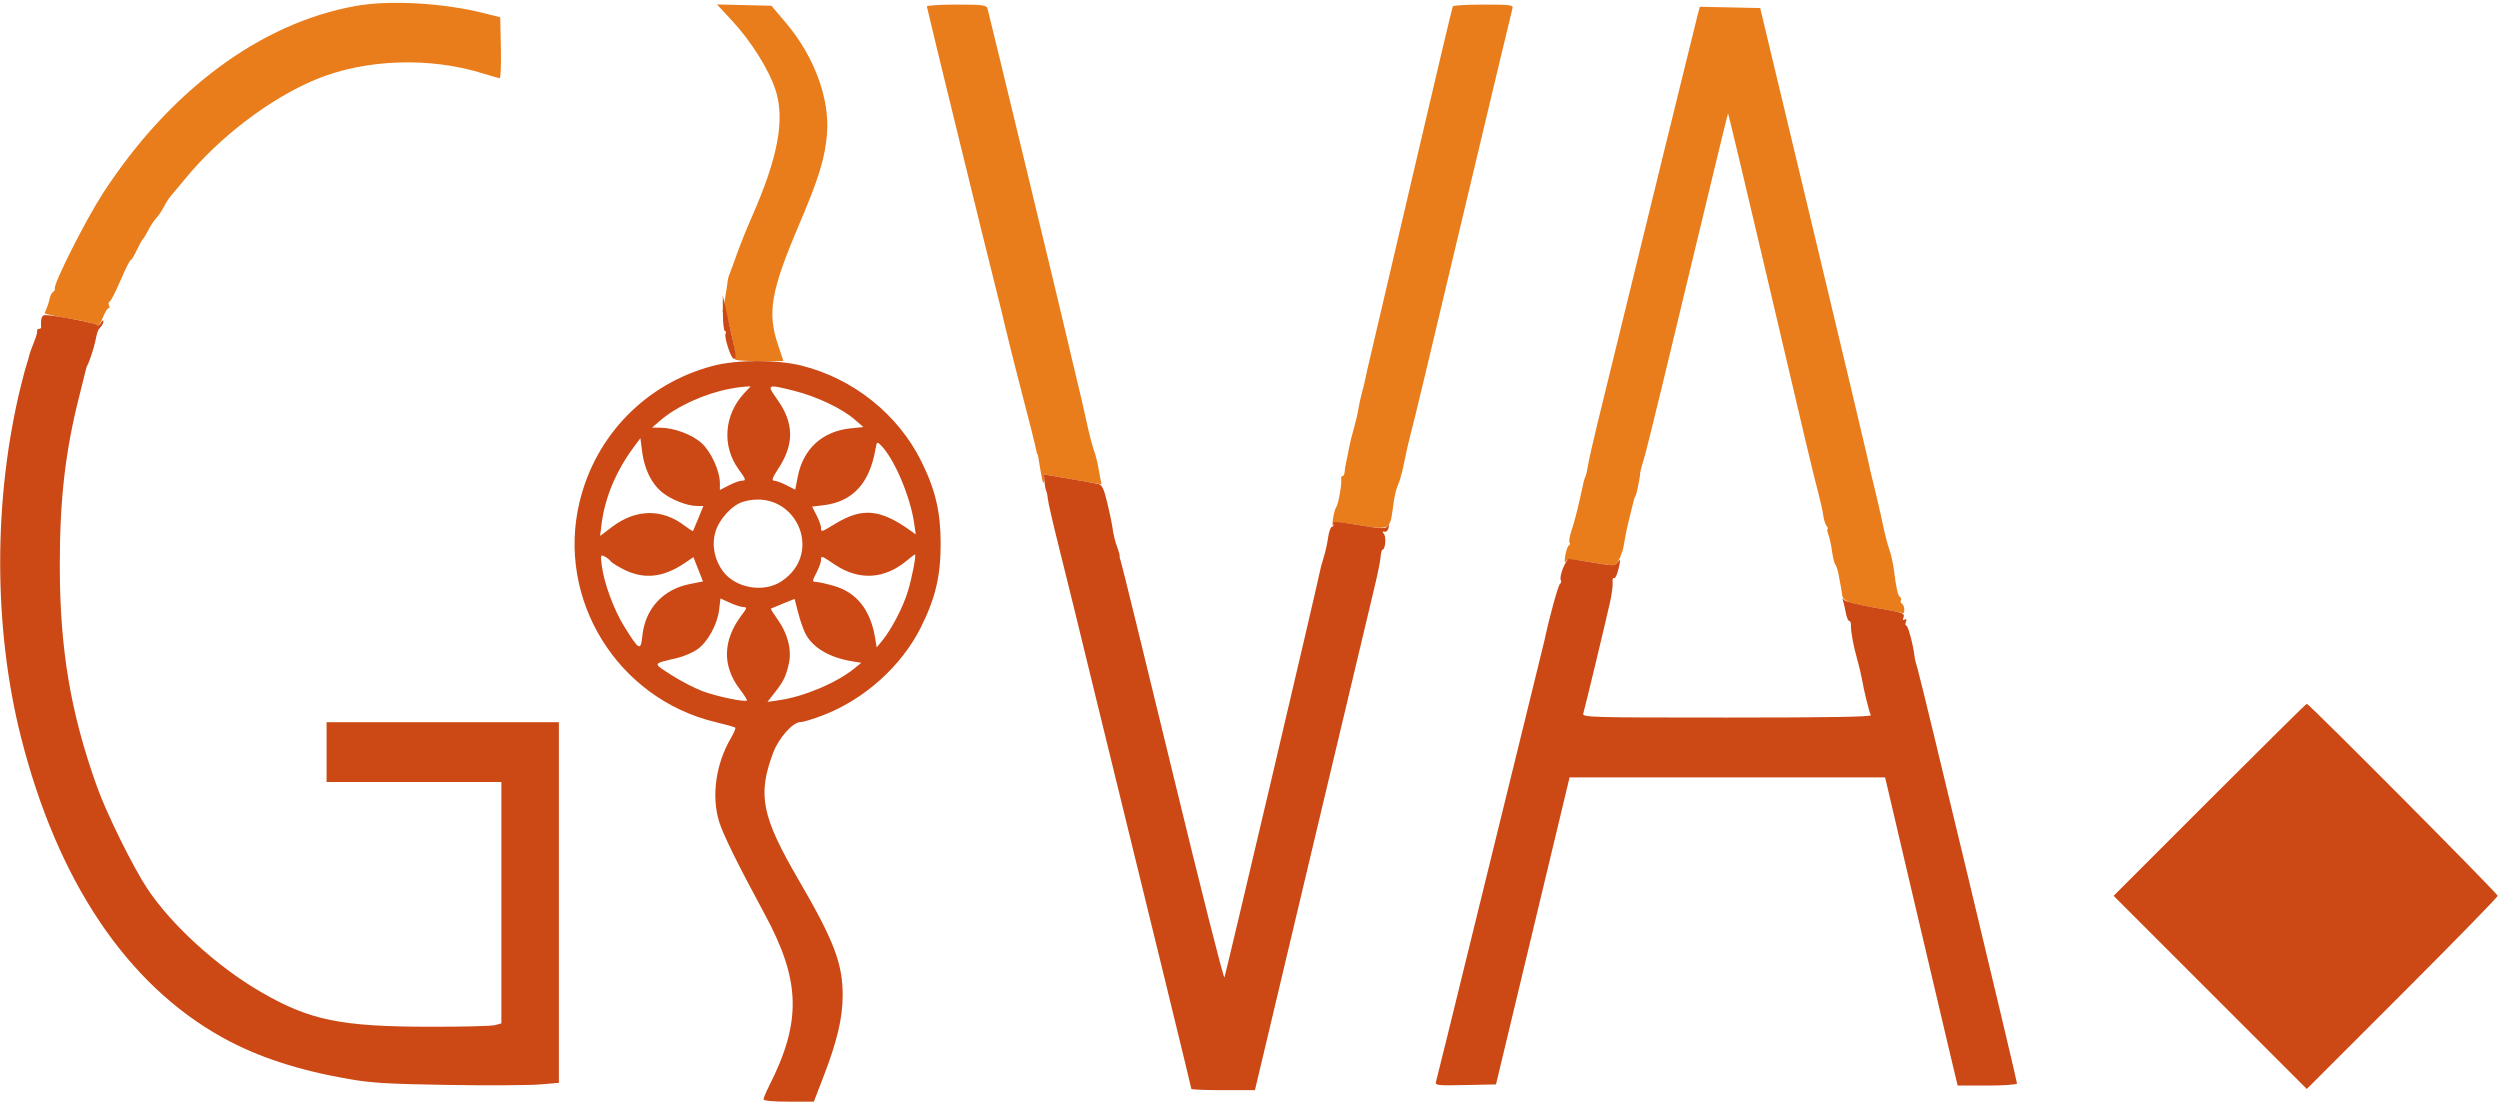 <svg xmlns="http://www.w3.org/2000/svg" width="1087" height="479" viewBox="0 0 1087 479" version="1.1"><path d="M 154.555 2.614 C 113.235 10.073, 73.881 39.253, 44.789 84 C 37.386 95.388, 23.247 123.339, 23.844 125.408 C 23.988 125.908, 23.643 126.602, 23.078 126.952 C 22.513 127.301, 21.882 128.467, 21.675 129.543 C 21.338 131.306, 20.221 134.489, 19.368 136.119 C 19.190 136.459, 24.097 137.542, 30.272 138.526 C 36.447 139.510, 41.826 140.807, 42.224 141.408 C 42.642 142.039, 43.655 140.708, 44.625 138.250 C 45.548 135.912, 46.712 134, 47.211 134 C 47.710 134, 47.809 133.500, 47.431 132.888 C 47.053 132.277, 47.139 131.489, 47.622 131.138 C 48.504 130.497, 49.760 127.973, 54.034 118.250 C 55.303 115.362, 56.602 112.995, 56.921 112.989 C 57.239 112.982, 58.393 111.070, 59.485 108.739 C 60.577 106.407, 61.751 104.275, 62.095 104 C 62.439 103.725, 63.507 101.967, 64.467 100.094 C 65.427 98.221, 66.993 95.851, 67.946 94.827 C 68.900 93.804, 70.315 91.736, 71.090 90.233 C 72.584 87.337, 73.575 85.908, 76 83.152 C 76.825 82.214, 78.773 79.884, 80.328 77.973 C 95.187 59.724, 117.456 42.769, 137.422 34.504 C 158.788 25.660, 186.847 24.680, 210.093 31.966 C 213.617 33.070, 216.851 33.980, 217.279 33.987 C 217.707 33.994, 217.932 28.038, 217.779 20.750 L 217.500 7.500 210.500 5.742 C 192.565 1.237, 169.368 -0.060, 154.555 2.614 M 318.446 9.165 C 326.556 17.924, 334.188 30.051, 337.102 38.807 C 341.400 51.721, 338.399 68.167, 327.033 94 C 324.734 99.225, 321.742 106.650, 320.384 110.500 C 319.027 114.350, 317.623 118.175, 317.265 119 C 316.907 119.825, 316.562 120.950, 316.499 121.500 C 316.120 124.769, 314.810 132.801, 314.378 134.500 C 314.031 135.861, 314.153 136.093, 314.758 135.226 C 315.776 133.769, 320.466 154.437, 319.480 156.033 C 319.109 156.633, 323.011 157, 329.765 157 L 340.647 157 338.254 149.865 C 333.542 135.814, 335.206 126.380, 347.474 97.594 C 356.100 77.354, 358.736 68.748, 359.589 58.042 C 360.800 42.839, 353.966 24.424, 341.762 10 L 335.416 2.500 323.584 2.217 L 311.752 1.934 318.446 9.165 M 403 2.808 C 403 3.545, 429.664 112.461, 434.139 130 C 435.191 134.125, 436.280 138.625, 436.559 140 C 436.964 141.994, 442.078 162.348, 444.442 171.371 C 447.563 183.289, 450.063 193.239, 450.416 195.149 C 450.656 196.442, 450.942 197.500, 451.053 197.500 C 451.259 197.500, 451.428 198.394, 452.567 205.500 C 453.287 209.983, 454 211.380, 454 208.305 L 454 206.276 466.484 208.440 L 478.967 210.604 478.431 208.052 C 478.135 206.648, 477.678 204.150, 477.413 202.500 C 477.149 200.850, 476.310 197.700, 475.548 195.500 C 474.786 193.300, 473.398 187.900, 472.463 183.500 C 471.528 179.100, 469.448 170.100, 467.841 163.500 C 466.233 156.900, 464.690 150.375, 464.411 149 C 463.783 145.904, 430.076 6.169, 429.374 3.750 C 428.923 2.200, 427.389 2, 415.933 2 C 408.820 2, 403 2.364, 403 2.808 M 631.682 2.750 C 631.442 3.163, 623.741 35.675, 614.569 75 C 605.397 114.325, 597.024 150.100, 595.962 154.500 C 594.899 158.900, 593.874 163.400, 593.683 164.500 C 593.492 165.600, 592.840 168.300, 592.234 170.500 C 591.628 172.700, 590.892 176.075, 590.599 178 C 590.306 179.925, 589.407 183.750, 588.602 186.500 C 587.796 189.250, 586.905 192.850, 586.622 194.500 C 586.338 196.150, 585.794 198.850, 585.412 200.500 C 585.031 202.150, 584.685 204.287, 584.645 205.250 C 584.604 206.213, 584.198 207, 583.742 207 C 583.286 207, 583.020 207.563, 583.153 208.250 C 583.525 210.186, 581.910 219.380, 581.002 220.500 C 580.555 221.050, 579.921 223.300, 579.591 225.500 C 579.205 228.075, 579.317 228.997, 579.905 228.089 C 580.686 226.880, 582.351 226.929, 591.484 228.427 C 603.938 230.471, 604.348 230.269, 605.549 221.500 C 606.478 214.719, 606.647 213.953, 607.981 210.500 C 608.619 208.850, 609.080 207.500, 609.006 207.500 C 608.932 207.500, 609.106 206.825, 609.393 206 C 609.680 205.175, 610.343 202.250, 610.867 199.500 C 611.390 196.750, 612.529 191.800, 613.396 188.500 C 615.318 181.193, 618.383 168.389, 640.088 77 C 649.428 37.675, 657.310 4.713, 657.602 3.750 C 658.090 2.146, 657.051 2, 645.126 2 C 637.972 2, 631.922 2.337, 631.682 2.750 M 738.079 6.721 C 737.263 9.766, 717.907 88.700, 694.608 184 C 692.658 191.975, 690.779 200.300, 690.433 202.500 C 690.086 204.700, 689.596 206.836, 689.344 207.246 C 689.093 207.657, 688.719 208.782, 688.515 209.746 C 686.271 220.329, 684.699 226.592, 683.124 231.230 C 682.428 233.282, 682.118 235.381, 682.435 235.895 C 682.753 236.409, 682.624 236.980, 682.150 237.165 C 681.675 237.349, 680.980 239.300, 680.606 241.500 C 680.176 244.028, 680.262 244.999, 680.840 244.140 C 681.606 243, 683.417 243.059, 692.023 244.504 C 701.971 246.174, 702.326 246.170, 703.370 244.364 C 703.963 243.339, 704.498 242.275, 704.560 242 C 704.622 241.725, 704.950 240.825, 705.288 240 C 705.626 239.175, 706.163 236.714, 706.481 234.531 C 706.799 232.348, 707.770 227.848, 708.638 224.531 C 709.507 221.214, 710.294 218.050, 710.387 217.500 C 710.480 216.950, 710.829 216.050, 711.163 215.500 C 711.683 214.642, 713.211 206.979, 713.150 205.533 C 713.138 205.260, 713.575 203.566, 714.119 201.768 C 714.664 199.971, 715.280 197.825, 715.489 197 C 719.325 181.836, 723.319 165.382, 735.995 112.535 C 744.301 77.904, 751.205 49.461, 751.338 49.328 C 751.471 49.195, 758.244 77.530, 766.389 112.293 C 785.214 192.645, 788.648 207.117, 790.644 214.500 C 791.536 217.800, 792.478 222.075, 792.737 224 C 792.996 225.925, 793.666 228.063, 794.226 228.750 C 794.787 229.438, 794.976 230, 794.647 230 C 794.318 230, 794.475 231.119, 794.995 232.486 C 795.515 233.854, 796.226 237.116, 796.574 239.736 C 796.923 242.356, 797.572 244.950, 798.015 245.500 C 798.458 246.050, 799.112 248.075, 799.469 250 C 800.708 256.699, 800.848 257.506, 800.939 258.500 C 801.189 261.229, 803.591 262.218, 814.516 264.086 C 821.040 265.202, 826.743 266.341, 827.189 266.617 C 827.635 266.892, 828 266.218, 828 265.118 C 828 264.018, 827.543 262.835, 826.984 262.490 C 826.425 262.144, 826.207 261.474, 826.500 261 C 826.793 260.526, 826.626 259.887, 826.130 259.580 C 825.190 259, 824.512 255.976, 823.420 247.500 C 823.065 244.750, 822.201 240.925, 821.498 239 C 820.796 237.075, 819.665 232.800, 818.986 229.500 C 817.880 224.133, 814.777 210.797, 813.401 205.500 C 813.116 204.400, 812.661 202.292, 812.391 200.815 C 812.121 199.339, 801.422 154.339, 788.616 100.815 L 765.331 3.500 752.212 3.221 L 739.093 2.943 738.079 6.721" stroke="none" fill="#e97c1b" fill-rule="evenodd"/><path d="M 314.299 136.250 C 314.321 140.512, 314.740 144, 315.229 144 C 315.718 144, 315.834 144.460, 315.486 145.022 C 314.683 146.323, 317.851 156, 319.080 156 C 320.369 156, 320.244 155.064, 317.075 141 L 314.258 128.500 314.299 136.250 M 17.882 139.250 C 17.816 140.488, 17.816 141.838, 17.882 142.250 C 17.947 142.662, 17.550 143, 17 143 C 16.450 143, 16.053 143.338, 16.118 143.750 C 16.184 144.162, 16.127 144.838, 15.993 145.250 C 15.860 145.662, 15.656 146.338, 15.541 146.750 C 15.426 147.162, 14.795 148.799, 14.139 150.386 C 13.483 151.974, 12.801 153.999, 12.623 154.886 C 12.446 155.774, 12.036 157.175, 11.713 158 C 11.390 158.825, 10.237 163.100, 9.151 167.500 C -2.913 216.360, -2.943 272.695, 9.069 320.272 C 24.925 383.079, 55.212 428.195, 97 451.258 C 112.042 459.560, 129.485 465.283, 151.500 469.140 C 161.371 470.870, 169.053 471.330, 194.804 471.735 C 212.022 472.006, 229.909 471.911, 234.554 471.524 L 243 470.820 243 392.410 L 243 314 192.500 314 L 142 314 142 327 L 142 340 180 340 L 218 340 218 392.481 L 218 444.962 215.250 445.722 C 213.738 446.140, 201.025 446.461, 187 446.437 C 147.981 446.369, 134.786 443.660, 113.500 431.348 C 94.473 420.342, 74.574 402.234, 64.021 386.321 C 57.783 376.914, 46.349 353.742, 42.151 342 C 30.652 309.837, 26 282.147, 26 245.862 C 26 216.637, 28.406 195.963, 34.653 171.500 C 36.058 166, 37.285 161.050, 37.382 160.500 C 37.478 159.950, 37.822 159.050, 38.147 158.500 C 38.875 157.267, 40.925 150.967, 41.434 148.396 C 42.248 144.294, 42.545 143.500, 43.750 142.202 C 44.438 141.462, 44.986 140.327, 44.970 139.679 C 44.953 139.030, 44.450 139.341, 43.853 140.370 C 43.255 141.398, 42.481 141.814, 42.133 141.293 C 41.568 140.447, 23.430 137, 19.545 137 C 18.645 137, 17.951 137.939, 17.882 139.250 M 310.021 159.068 C 281.030 166.658, 258.964 189.169, 251.986 218.274 C 241.820 260.678, 268.465 303.782, 311.146 313.976 C 315.599 315.040, 319.453 316.120, 319.710 316.376 C 319.966 316.633, 319.045 318.791, 317.663 321.171 C 311.254 332.211, 309.315 345.964, 312.606 357.046 C 314.235 362.530, 320.729 375.728, 332.512 397.500 C 348.160 426.415, 348.607 444.161, 334.391 472.215 C 333.076 474.810, 332 477.398, 332 477.967 C 332 478.615, 336.074 479, 342.926 479 L 353.852 479 357.942 468.410 C 363.951 452.854, 366.332 442.880, 366.394 433 C 366.481 419.119, 362.677 409.105, 347.247 382.598 C 331.151 354.947, 329.290 345.662, 336.165 327.289 C 338.514 321.011, 344.693 314, 347.877 314 C 349.080 314, 353.631 312.624, 357.991 310.943 C 375.907 304.034, 391.960 289.596, 400.358 272.838 C 406.714 260.153, 409 250.543, 409 236.500 C 409 222.612, 406.728 212.937, 400.547 200.500 C 390.412 180.110, 371.050 164.641, 348.590 158.990 C 337.890 156.298, 320.468 156.333, 310.021 159.068 M 317.075 169.087 C 306.110 171.239, 294.117 176.744, 287 182.894 L 283.500 185.919 287.068 185.959 C 293.136 186.028, 300.902 188.917, 305.017 192.634 C 309.164 196.381, 313 204.754, 313 210.058 L 313 213.041 316.960 211.020 C 319.138 209.909, 321.613 209, 322.460 209 C 324.549 209, 324.440 208.590, 321.143 204.039 C 313.752 193.835, 314.828 180.224, 323.777 170.750 L 326.374 168 323.937 168.110 C 322.597 168.170, 319.509 168.610, 317.075 169.087 M 337.893 173.590 C 345.260 183.878, 345.420 193.062, 338.419 203.750 C 335.845 207.680, 335.369 209, 336.530 209 C 337.382 209, 339.807 209.881, 341.918 210.958 L 345.756 212.916 346.895 207.127 C 349.252 195.148, 357.603 187.516, 369.719 186.265 L 375.394 185.680 371.455 182.275 C 366.057 177.608, 355.076 172.397, 345.590 169.999 C 333.413 166.922, 333.192 167.025, 337.893 173.590 M 275.133 195 C 267.779 204.992, 262.944 216.679, 261.577 227.762 L 260.928 233.024 266.056 229.143 C 276.496 221.241, 287.827 221.054, 297.747 228.621 C 299.608 230.040, 301.227 231.044, 301.343 230.851 C 301.460 230.658, 302.517 228.137, 303.692 225.250 L 305.828 220 303.092 220 C 298.786 220, 291.721 217.219, 287.784 213.973 C 283.235 210.224, 280.180 203.966, 279.205 196.398 L 278.445 190.500 275.133 195 M 380.580 195.657 C 377.993 210.322, 370.589 218.195, 357.979 219.689 L 353.096 220.267 355.048 224.094 C 356.122 226.198, 357 228.613, 357 229.460 C 357 231.492, 356.881 231.528, 363.547 227.514 C 375.005 220.614, 382.833 221.384, 395.838 230.688 L 398.177 232.361 397.464 227.431 C 395.784 215.801, 388.849 199.529, 383.071 193.657 C 381.314 191.870, 381.237 191.932, 380.580 195.657 M 454.133 209.390 C 454.273 211.101, 454.621 212.949, 454.906 213.498 C 455.191 214.046, 455.511 215.621, 455.616 216.998 C 455.722 218.374, 457.845 227.600, 460.333 237.500 C 462.822 247.400, 465.828 259.550, 467.013 264.500 C 468.199 269.450, 472.755 288.125, 477.138 306 C 501.995 407.371, 518 472.957, 518 473.445 C 518 473.750, 524.220 474, 531.823 474 L 545.646 474 570.396 369.750 C 584.008 312.413, 596.249 260.981, 597.597 255.459 C 598.945 249.936, 600.150 243.974, 600.274 242.211 C 600.398 240.447, 600.785 239.003, 601.133 239.002 C 602.330 238.998, 602.822 233.499, 601.742 232.194 C 600.939 231.222, 601.011 230.966, 602.021 231.194 C 602.769 231.362, 603.545 230.600, 603.744 229.500 C 604.015 228.009, 603.871 227.846, 603.176 228.862 C 602.396 230.002, 600.364 229.908, 590.721 228.287 C 581.612 226.757, 579.304 226.629, 579.706 227.675 C 579.985 228.404, 579.743 229, 579.168 229 C 578.593 229, 577.825 231.137, 577.461 233.750 C 577.097 236.363, 576.214 240.300, 575.498 242.500 C 574.782 244.700, 573.954 247.850, 573.658 249.500 C 572.845 254.023, 533.041 423.271, 532.383 425 C 532.069 425.825, 521.941 385.775, 509.877 336 C 497.812 286.225, 487.658 244.825, 487.312 244 C 486.966 243.175, 486.749 242.178, 486.830 241.785 C 486.911 241.391, 486.491 239.816, 485.896 238.285 C 484.816 235.499, 484.043 232.257, 483.564 228.500 C 483.424 227.400, 482.480 223, 481.465 218.721 C 479.998 212.535, 479.199 210.840, 477.560 210.440 C 476.427 210.163, 470.635 209.114, 464.689 208.109 L 453.879 206.281 454.133 209.390 M 323.211 218.129 C 318.313 219.541, 312.600 225.784, 311.011 231.461 C 309.395 237.233, 310.691 243.595, 314.502 248.591 C 320 255.799, 332.146 257.816, 339.750 252.784 C 358.905 240.108, 345.367 211.739, 323.211 218.129 M 261.633 245.723 C 262.623 253.588, 266.851 265.049, 271.555 272.618 C 277.910 282.846, 278.597 283.194, 279.285 276.528 C 280.509 264.664, 288.233 256.235, 300.001 253.920 L 305.664 252.806 303.582 247.530 L 301.500 242.254 297.500 244.947 C 288.282 251.152, 279.879 251.999, 271.195 247.599 C 268.416 246.190, 265.860 244.582, 265.515 244.024 C 265.171 243.467, 264.021 242.546, 262.960 241.978 C 261.147 241.008, 261.067 241.234, 261.633 245.723 M 394.500 243.589 C 384.561 251.927, 373.497 252.564, 362.866 245.410 C 357.050 241.496, 357 241.480, 357 243.540 C 357 244.387, 356.091 246.862, 354.980 249.040 C 353.139 252.648, 353.111 253, 354.664 253 C 355.602 253, 359.062 253.756, 362.354 254.679 C 372.450 257.512, 378.492 265.098, 380.529 277.500 L 381.186 281.500 383.638 278.500 C 387.720 273.504, 392.710 263.877, 394.780 257 C 396.615 250.909, 398.504 240.956, 397.811 241.036 C 397.640 241.056, 396.150 242.204, 394.500 243.589 M 679.590 247.066 C 678.696 249.302, 678.254 251.602, 678.610 252.178 C 678.965 252.753, 678.820 253.511, 678.286 253.862 C 677.506 254.375, 673.610 268.556, 671.518 278.500 C 671.286 279.600, 667.978 293.100, 664.165 308.500 C 660.353 323.900, 649.967 366.200, 641.085 402.500 C 632.204 438.800, 624.692 469.301, 624.392 470.280 C 623.885 471.933, 624.788 472.039, 637.151 471.780 L 650.456 471.500 666.457 404.750 L 682.458 338 751.052 338 L 819.646 338 831.423 388.250 C 837.900 415.887, 844.996 446.038, 847.192 455.250 L 851.184 472 864.092 472 C 871.192 472, 877 471.598, 877 471.107 C 877 469.697, 835.091 294.900, 833.817 291 C 833.189 289.075, 832.570 286.552, 832.441 285.393 C 831.906 280.568, 829.623 272, 828.872 272 C 828.427 272, 828.350 271.251, 828.701 270.336 C 829.128 269.225, 828.955 268.910, 828.181 269.388 C 827.442 269.845, 827.224 269.579, 827.580 268.653 C 828.375 266.580, 827.688 266.340, 814.516 264.086 C 807.991 262.970, 802.239 261.482, 801.732 260.779 C 801.064 259.851, 800.959 259.961, 801.347 261.179 C 801.642 262.102, 802.184 264.465, 802.553 266.429 C 802.921 268.393, 803.595 270, 804.049 270 C 804.504 270, 804.837 270.788, 804.790 271.750 C 804.663 274.327, 805.840 280.810, 807.467 286.500 C 808.253 289.250, 809.155 292.983, 809.471 294.796 C 810.467 300.515, 812.760 309.802, 813.452 310.923 C 813.925 311.688, 795.834 312, 750.992 312 C 691.332 312, 687.895 311.904, 688.407 310.250 C 689.106 307.990, 698.389 269.346, 700.117 261.500 C 700.845 258.200, 701.317 254.446, 701.168 253.159 C 701.018 251.871, 701.297 251.066, 701.788 251.369 C 702.279 251.673, 703.166 249.802, 703.759 247.212 C 704.683 243.173, 704.643 242.768, 703.479 244.360 C 702.176 246.141, 701.741 246.151, 692.687 244.608 C 687.498 243.724, 682.794 243, 682.235 243 C 681.675 243, 680.485 244.830, 679.590 247.066 M 312.670 265.142 C 311.907 271.584, 307.644 279.286, 303.114 282.406 C 301.126 283.775, 297.250 285.432, 294.500 286.087 C 283.463 288.718, 283.677 288.155, 291.737 293.384 C 295.717 295.967, 301.876 299.172, 305.425 300.508 C 311.485 302.789, 323.928 305.405, 324.760 304.574 C 324.967 304.366, 323.549 302.117, 321.609 299.575 C 313.913 289.492, 314.259 278.215, 322.601 267.278 C 324.816 264.374, 324.896 263.997, 323.301 263.978 C 322.310 263.966, 319.645 263.114, 317.377 262.084 L 313.254 260.211 312.670 265.142 M 340.500 262.418 C 337.750 263.522, 335.354 264.513, 335.176 264.620 C 334.998 264.727, 336.248 266.740, 337.953 269.093 C 342.464 275.321, 344.339 282.527, 343.001 288.497 C 341.738 294.133, 340.714 296.220, 336.705 301.334 L 333.699 305.168 338.600 304.477 C 349.441 302.948, 363.758 296.921, 371.500 290.626 L 374.500 288.186 370.500 287.529 C 360.651 285.911, 353.487 281.699, 350.266 275.631 C 349.352 273.909, 347.906 269.780, 347.052 266.455 L 345.500 260.410 340.500 262.418 M 960.746 347.754 L 919 389.509 961 431.500 L 1003 473.491 1044.500 432 C 1067.325 409.180, 1086 390.055, 1086 389.500 C 1086 388.511, 1003.974 306, 1002.991 306 C 1002.716 306, 983.706 324.789, 960.746 347.754" stroke="none" fill="#cc4814" fill-rule="evenodd"/></svg>